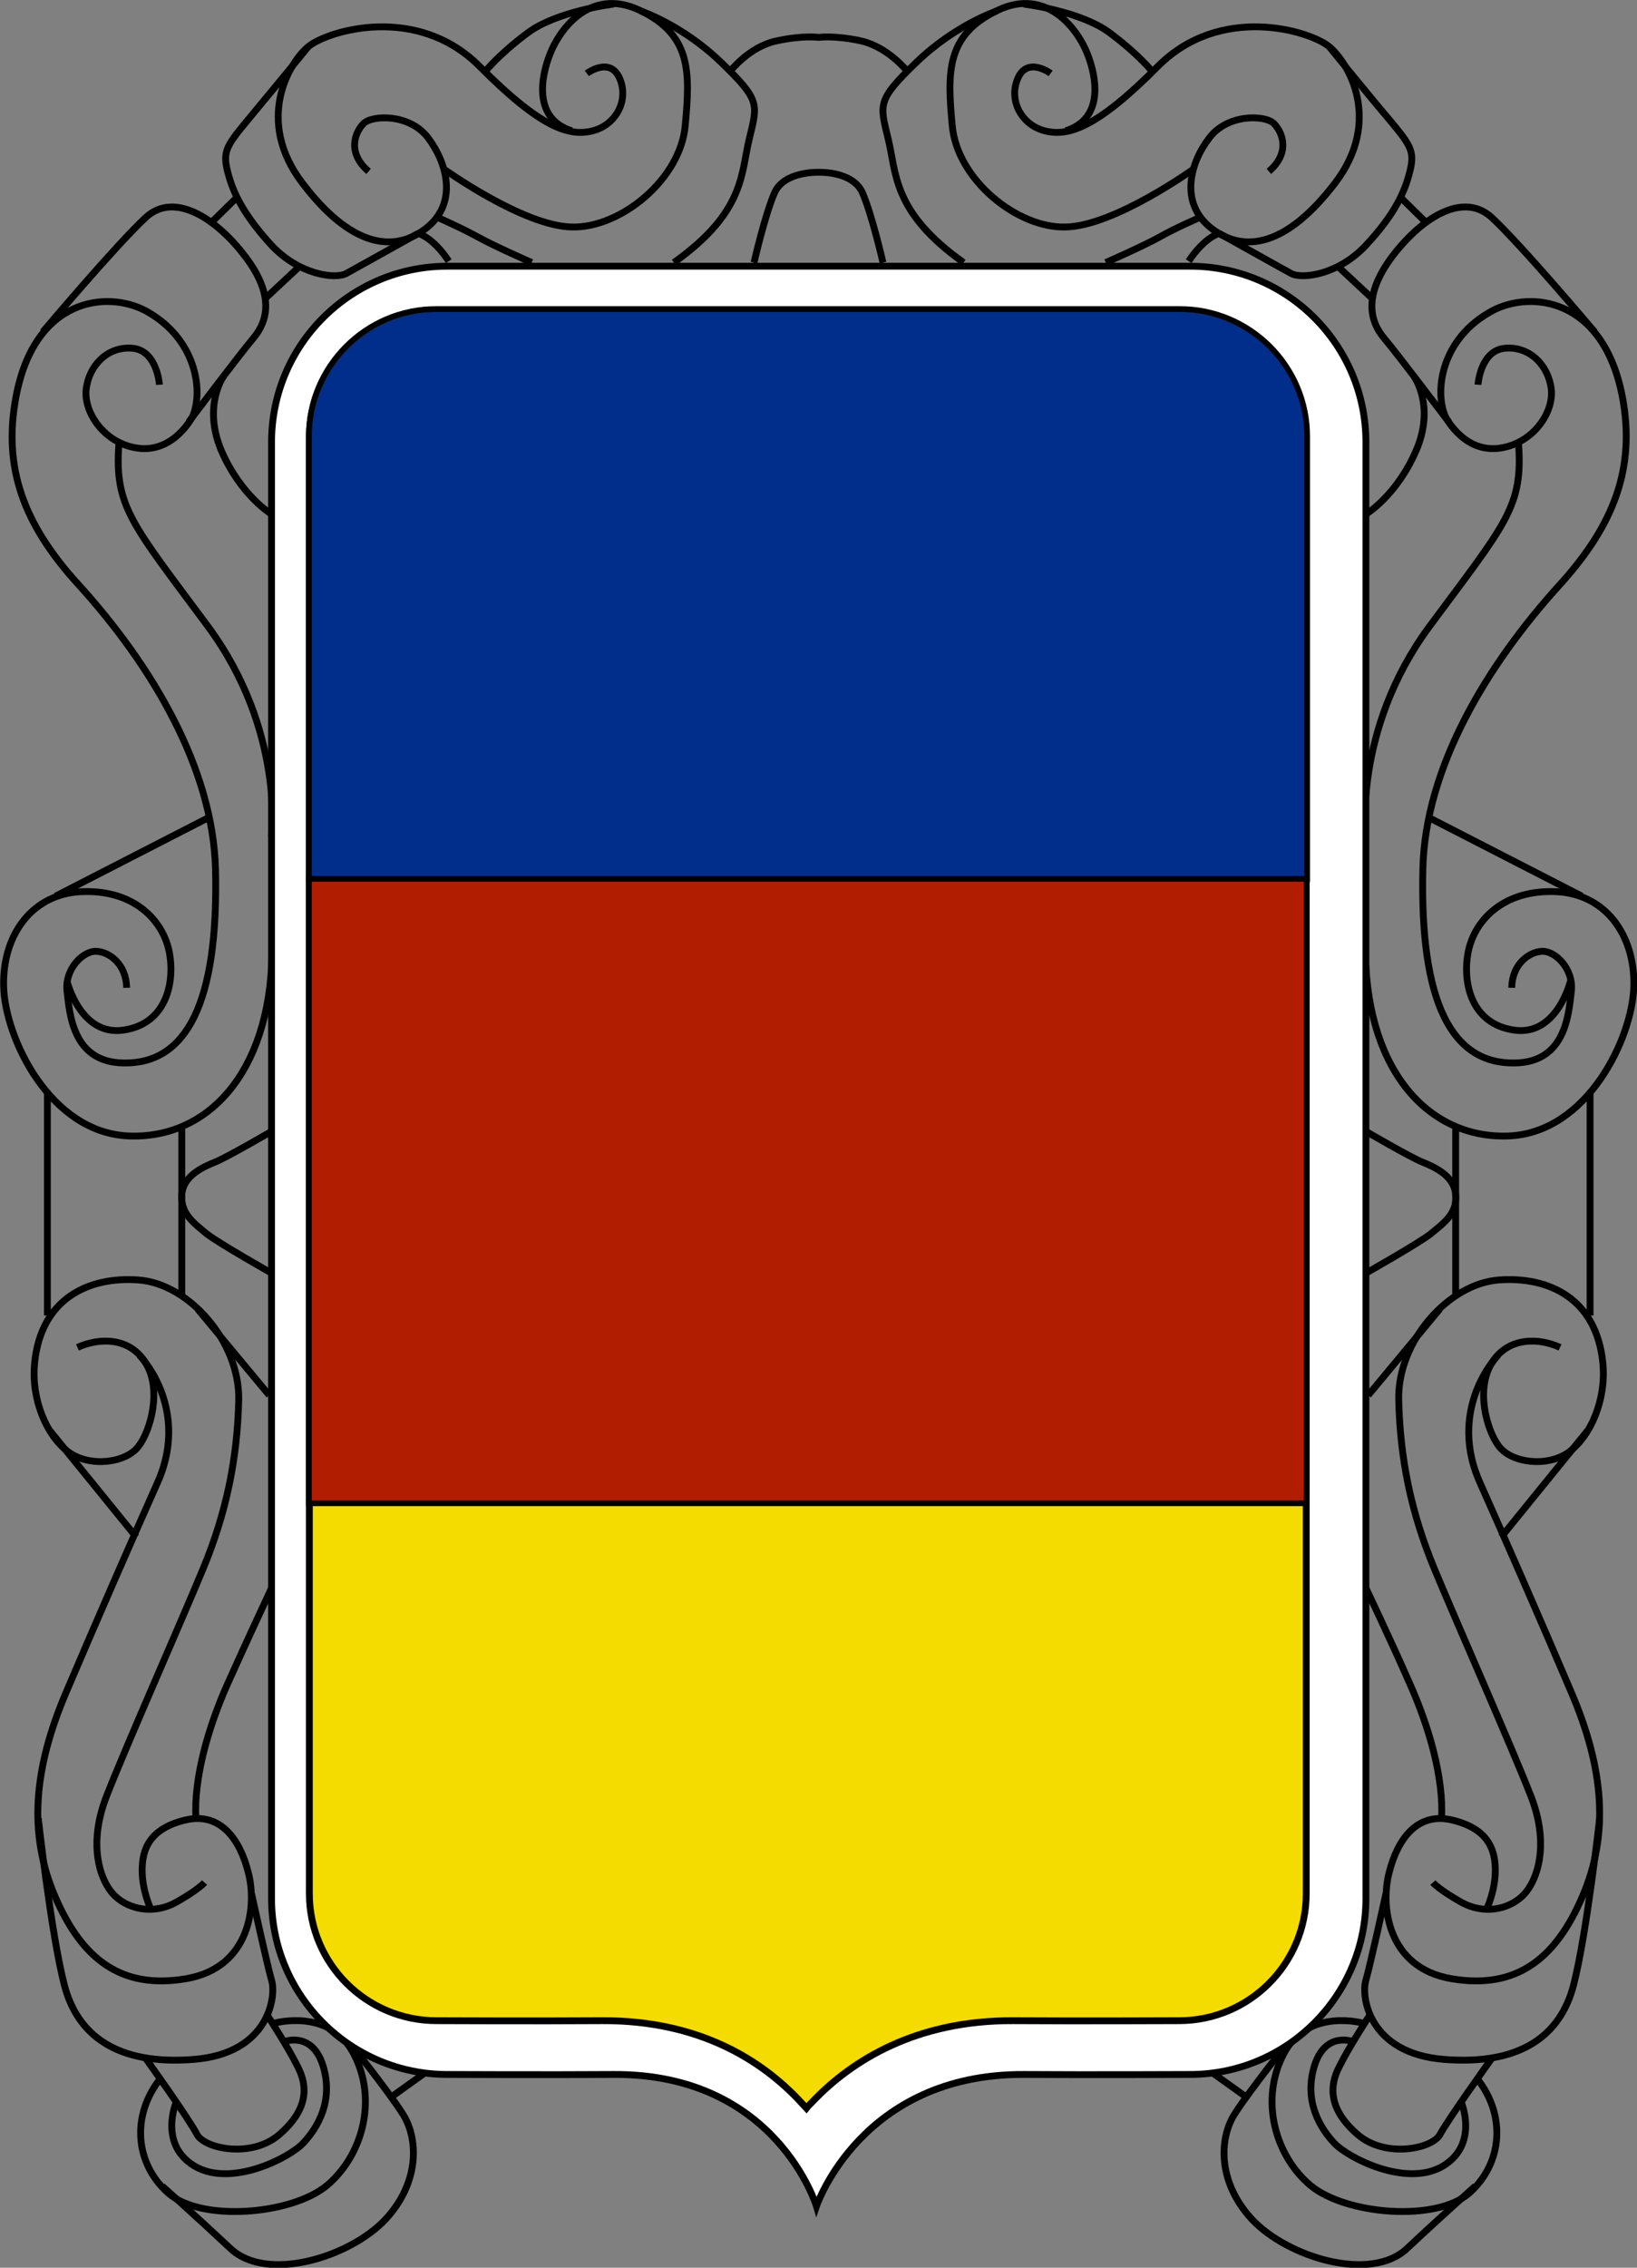 <?xml version="1.0" encoding="utf-8"?>
<!-- Generator: Adobe Illustrator 21.0.0, SVG Export Plug-In . SVG Version: 6.00 Build 0)  -->
<svg version="1.1"
	 id="Слой_1" inkscape:version="0.92.1 r15371" sodipodi:docname="spain.svg" xmlns:cc="http://creativecommons.org/ns#" xmlns:dc="http://purl.org/dc/elements/1.1/" xmlns:inkscape="http://www.inkscape.org/namespaces/inkscape" xmlns:rdf="http://www.w3.org/1999/02/22-rdf-syntax-ns#" xmlns:sodipodi="http://sodipodi.sourceforge.net/DTD/sodipodi-0.dtd" xmlns:svg="http://www.w3.org/2000/svg"
	 xmlns="http://www.w3.org/2000/svg" xmlns:xlink="http://www.w3.org/1999/xlink" x="0px" y="0px" viewBox="0 0 359.3 497.5"
	 style="enable-background:new 0 0 359.3 497.5;" xml:space="preserve">
<rect x="0" y="0" width="359.3" height="497.5" fill="#808080" stroke="none"/>
<style type="text/css">
	.st0{fill:none;stroke:#000000;stroke-width:1.5;stroke-miterlimit:3.864;}
	.st1{clip-path:url(#SVGID_2_);fill:#FFFFFF;}
	.st2{fill:#FFFFFF;stroke:#000000;stroke-width:1.5;stroke-miterlimit:3.864;}
	.st3{fill:#F4DC00;stroke:#000000;stroke-width:1.5;stroke-miterlimit:3.864;}
	.st4{fill:#002E8A;stroke:#000000;stroke-width:1.25;stroke-miterlimit:3.864;}
	.st5{fill:#B11D00;stroke:#000000;stroke-width:1.25;stroke-miterlimit:3.864;}
</style>
<sodipodi:namedview  bordercolor="#666666" borderopacity="1" gridtolerance="10" guidetolerance="10" id="namedview141" inkscape:current-layer="Слой_1" inkscape:cx="167.76793" inkscape:cy="319.2473" inkscape:pageopacity="0" inkscape:pageshadow="2" inkscape:window-height="480" inkscape:window-maximized="0" inkscape:window-width="716" inkscape:window-x="0" inkscape:window-y="0" inkscape:zoom="0.472" objecttolerance="10" pagecolor="#ffffff" showgrid="false">
	</sodipodi:namedview>
<path id="path4" inkscape:connector-curvature="0" class="st0" d="M324.4,84.4c0,0,0.5-7.5,5.9-8s9.6,3.7,10.2,9.1
	c0.5,5.4-4.5,12.3-12.1,12.9c-7.5,0.5-11.2-7.1-11.2-7.1c-2.4-5.7-0.8-17.1,10.3-23.1c8.4-4.5,24.4-3,28.6,18.9
	c2.9,15.5-1.8,27.9-13.5,40.9c-16.5,18.1-29.8,40.6-30.3,62.6c-0.7,29.5,6.4,42.8,20.1,42.6c11.4-0.1,11.9-11,12.5-15.8
	c0.5-4.8-3.5-8.8-6.4-8.7s-6.6,2.8-6.7,8"/>
<path id="path6" inkscape:connector-curvature="0" class="st0" d="M344.7,215.2c0,0-2.9,12.1-12.3,10.8s-11.4-10.2-10.2-16.9
	c1.2-6.7,7.2-13.7,18.6-13.5c11.4,0.1,18.1,9.4,17.8,20.8c-0.3,11.4-10.2,32-27.3,32.8c-17.1,0.8-31.1-13.5-31.6-39.8"/>
<line id="line8" class="st0" x1="347.2" y1="196.6" x2="313.3" y2="179.2"/>
<path id="path10" inkscape:connector-curvature="0" class="st0" d="M299.8,183.6c0,0-2.9-23.3,13.9-46.1
	c16.9-22.8,20.6-26.3,19.6-40.2"/>
<path id="path12" inkscape:connector-curvature="0" class="st0" d="M318,92.6c0,0-11-14.6-14.2-18.4s-4.5-9.4,1.6-17.7
	c6.2-8.3,15.5-14.7,22-8.8c6.4,5.9,22.6,25.1,22.6,25.1"/>
<path id="path14" inkscape:connector-curvature="0" class="st0" d="M310.3,82.5c0,0,4.8,6.5,0.5,16.4s-11,13.9-11,13.9"/>
<path id="path16" inkscape:connector-curvature="0" class="st0" d="M230.6,16.1c0,0-5.1-3.8-7.2,1.1c-2.1,4.8,0.8,10.2,5.9,11.5
	c5.1,1.3,11.3-0.5,24.9-14.2c13.7-13.7,33.2-7.8,37.5-4.3s11.8,16.3,1.3,30s-19.8,15.5-27.1,9.9c-7.2-5.6-4.6-14.5-0.5-19.8
	c4-5.4,12.3-5.1,14.2-3.2c1.9,1.9,3.7,6.4-1.1,10.5"/>
<path id="path18" inkscape:connector-curvature="0" class="st0" d="M262.1,37c0,0-17.5,12.6-28.2,12.8C223.2,50.1,210,39.3,209,27.5
	c-1.1-11.8-1.3-19.8,9.9-25.2s18,4.8,19.8,9.6c1.9,4.8,3.8,14.1-4.8,16.8"/>
<path id="path20" inkscape:connector-curvature="0" class="st0" d="M224.7,0.9c0,0,12.6,1.5,19,6.4c6.4,4.8,9.2,8.4,9.2,8.4"/>
<path id="path22" inkscape:connector-curvature="0" class="st0" d="M218.8,2.4c0,0-9.1,3-17.7,11.3c-8.6,8.3-8,9.1-6.2,16.6
	c1.9,7.5,0.8,16.1,16.6,27.3"/>
<path id="path24" inkscape:connector-curvature="0" class="st0" d="M242.7,57.6c0,0,8-3.5,11.8-5.6c3.7-2.1,9.1-4.4,9.1-4.4"/>
<path id="path26" inkscape:connector-curvature="0" class="st0" d="M267.6,51.2c0,0-3.2,0.8-6.7,6.1"/>
<path id="path28" inkscape:connector-curvature="0" class="st0" d="M267.6,51.2c0,0,13.4,7.5,15.8,8.8s10.5,0.3,16.6-6.4
	c6.2-6.7,8.3-11.5,9.4-15.8s0.5-5.6-4-11c-4.6-5.4-13.7-16.6-13.7-16.6"/>
<line id="line30" class="st0" x1="307.4" y1="43.3" x2="313.2" y2="49"/>
<line id="line32" class="st0" x1="293.6" y1="58.4" x2="301.1" y2="65.4"/>
<path id="path34" inkscape:connector-curvature="0" class="st0" d="M342.4,295.6c-4.5-2.1-11.3-2.4-14.9,3.3
	c-3.7,5.8-1.2,14.9,1.5,18.4c2.7,3.6,10.5,4.7,15.3,1.3c4.8-3.5,8.3-11.5,7.5-19.6c-1.4-14.1-11.8-19-22.8-18.2s-22.3,13.4-22,26.3
	s2.7,24.7,7.8,37c5.1,12.3,16.9,38.9,21.2,49.9c4.3,11,1.3,19-1.9,22c-3.2,3-8.6,4-13.4,1.3s-6.2-4.3-6.2-4.3"/>
<path id="path36" inkscape:connector-curvature="0" class="st0" d="M326.3,418.8c0,0,1.9-3.9,1.9-8.5s-1.6-9.1-9.4-11
	s-12.1,4.3-13.9,11.5c-1.9,7.2-0.5,20.9,13.7,23.3s22.8-4.3,28.7-18c5.9-13.7,4.8-27.9-2.4-44.8c-7.2-16.9-14.7-34-20.1-46.1
	s-0.8-22.6,4-27.9"/>
<line id="line38" class="st0" x1="348.5" y1="313.8" x2="329.5" y2="337.2"/>
<line id="line40" class="st0" x1="316" y1="287.2" x2="300.3" y2="306.1"/>
<path id="path42" inkscape:connector-curvature="0" class="st0" d="M304.2,415.4c0,0-3.4,15.5-4.4,19c-1.1,3.5,0.5,16.1,17.2,17.4
	c16.6,1.3,25.5-5.1,28.4-16.4s5.7-36.5,5.7-36.5"/>
<path id="path44" inkscape:connector-curvature="0" class="st0" d="M327.4,451.6c0,0-9.6,13.4-11.3,16.6c-1.6,3.2-12.1,5.4-18.2,0
	c-6.2-5.4-6.2-10.4-4-14.7c2.1-4.3,6.8-11.5,6.8-11.5"/>
<path id="path46" inkscape:connector-curvature="0" class="st0" d="M297,447.9c0,0-6.1-2.4-8.5,5.3c-2.4,7.8,1.3,13.7,4.3,16.9
	c2.9,3.2,15.8,9.9,23.9,5.1c8-4.8,4-14.1,4-14.1"/>
<path id="path48" inkscape:connector-curvature="0" class="st0" d="M299.4,443.9c0,0-12.2-3.6-17.6,6.6s-1.9,22.5,5.9,29
	c7.8,6.4,27.6,8,34.8,1.6c7.2-6.4,8.2-16.9,1.7-25.1"/>
<path id="path50" inkscape:connector-curvature="0" class="st0" d="M283.4,447.2c0,0-8.9,11.1-12.3,16.4c-3.5,5.3-4,15,3.7,23.3
	c7.8,8.3,26,13.9,34,6.4s15-13.7,15-13.7"/>
<line id="line52" class="st0" x1="273.6" y1="460.1" x2="265.5" y2="454.3"/>
<path id="path54" inkscape:connector-curvature="0" class="st0" d="M299.8,348.4c0,0,5.4,11.3,9.6,20.9c4.3,9.6,7.5,20.8,7,29.7"/>
<line id="line56" class="st0" x1="319.5" y1="247" x2="319.5" y2="284.4"/>
<line id="line58" class="st0" x1="349" y1="239.8" x2="349" y2="288.6"/>
<path id="path60" inkscape:connector-curvature="0" class="st0" d="M299.8,248.2c0,0,9.6,5.6,12.3,6.7c2.7,1.1,7.1,3,7.4,7.2
	c0.4,4.3-2.9,6.4-5.5,8.6c-2.7,2.1-14.2,8.6-14.2,8.6"/>
<g id="g72" transform="translate(-70.34,-1.133)">
	<g>
		<defs>
			<path id="SVGID_1_" d="M249.7,463.9l-1.2-1.3c-8.5-9.2-22.4-18-43.6-17.9c-14.2,0.1-36.4,0-36.4,0c-15.4,0-27.9-12.5-27.9-27.9
				V97.3c0-15.4,12.5-27.9,27.9-27.9h81h82c15.4,0,27.9,12.5,27.9,27.9v319.5c0,15.4-12.5,27.9-27.9,27.9c0,0-22.2,0.1-36.4,0
				c-21.2-0.1-35.3,8.6-44,17.7C250.6,462.9,250.1,463.4,249.7,463.9L249.7,463.9z"/>
		</defs>
		<clipPath id="SVGID_2_">
			<use xlink:href="#SVGID_1_"  style="overflow:visible;"/>
		</clipPath>
		<rect id="rect68" x="124.5" y="53.6" class="st1" width="260" height="409.5"/>
	</g>
	<g>
		<defs>
			<path id="SVGID_3_" d="M249.7,463.9l-1.2-1.3c-8.5-9.2-22.4-18-43.6-17.9c-14.2,0.1-36.4,0-36.4,0c-15.4,0-27.9-12.5-27.9-27.9
				V97.3c0-15.4,12.5-27.9,27.9-27.9h81h82c15.4,0,27.9,12.5,27.9,27.9v319.5c0,15.4-12.5,27.9-27.9,27.9c0,0-22.2,0.1-36.4,0
				c-21.2-0.1-35.3,8.6-44,17.7C250.6,462.9,250.1,463.4,249.7,463.9L249.7,463.9z"/>
		</defs>
		<clipPath id="SVGID_4_">
			<use xlink:href="#SVGID_3_"  style="overflow:visible;"/>
		</clipPath>
	</g>
</g>
<path id="path76" inkscape:connector-curvature="0" class="st0" d="M35,84.4c0,0-0.5-7.5-5.9-8s-9.6,3.7-10.2,9.1
	c-0.5,5.4,4.5,12.3,12.1,12.9c7.5,0.5,11.3-7.1,11.3-7.1C44.7,85.6,43,74.2,32,68.2c-8.4-4.5-24.4-3-28.5,18.9
	C0.6,102.6,5.2,115,17,128c16.5,18.1,29.7,40.6,30.3,62.6c0.7,29.5-6.4,42.8-20.1,42.6c-11.4-0.1-11.9-11-12.5-15.8
	c-0.5-4.8,3.5-8.8,6.4-8.7s6.6,2.8,6.7,8"/>
<path id="path78" inkscape:connector-curvature="0" class="st0" d="M14.7,215.2c0,0,2.9,12.1,12.3,10.8s11.4-10.2,10.2-16.9
	s-7.2-13.7-18.6-13.5C7.2,195.7,0.5,205,0.8,216.4c0.3,11.4,10.2,32,27.3,32.8c17.2,0.8,31.1-13.5,31.6-39.8"/>
<line id="line80" class="st0" x1="12.2" y1="196.6" x2="46.1" y2="179.2"/>
<path id="path82" inkscape:connector-curvature="0" class="st0" d="M59.6,183.6c0,0,2.9-23.3-13.9-46.1
	c-16.9-22.8-20.6-26.3-19.6-40.2"/>
<path id="path84" inkscape:connector-curvature="0" class="st0" d="M41.4,92.6c0,0,11-14.6,14.2-18.4s4.6-9.4-1.6-17.7
	s-15.6-14.7-22-8.8S9.4,72.8,9.4,72.8"/>
<path id="path86" inkscape:connector-curvature="0" class="st0" d="M49.1,82.5c0,0-4.7,6.5-0.5,16.4c4.3,9.9,11,13.9,11,13.9"/>
<path id="path88" inkscape:connector-curvature="0" class="st0" d="M128.8,16.1c0,0,5.1-3.8,7.2,1.1c2.1,4.8-0.8,10.2-5.9,11.5
	c-5.1,1.3-11.3-0.5-24.9-14.2C91.5,0.8,72,6.7,67.7,10.2s-11.8,16.3-1.3,30c10.4,13.7,19.8,15.5,27.1,9.9c7.2-5.6,4.5-14.5,0.5-19.8
	c-4-5.4-12.3-5.1-14.2-3.2c-1.9,1.9-3.7,6.4,1.1,10.5"/>
<path id="path90" inkscape:connector-curvature="0" class="st0" d="M97.3,37c0,0,17.5,12.6,28.2,12.8c10.7,0.3,23.9-10.5,24.9-22.3
	c1.1-11.8,1.3-19.8-9.9-25.2c-11.3-5.4-18,4.8-19.8,9.6c-1.9,4.8-3.8,14.1,4.8,16.8"/>
<path id="path92" inkscape:connector-curvature="0" class="st0" d="M134.7,0.9c0,0-12.6,1.5-19,6.4c-6.4,4.8-9.2,8.4-9.2,8.4"/>
<path id="path94" inkscape:connector-curvature="0" class="st0" d="M140.6,2.4c0,0,9.1,3,17.7,11.3c8.6,8.3,8,9.1,6.2,16.6
	c-1.9,7.5-0.8,16.1-16.6,27.3"/>
<path id="path96" inkscape:connector-curvature="0" class="st0" d="M116.7,57.6c0,0-8-3.5-11.8-5.6s-9.1-4.4-9.1-4.4"/>
<path id="path98" inkscape:connector-curvature="0" class="st0" d="M91.8,51.2c0,0,3.2,0.8,6.7,6.1"/>
<path id="path100" inkscape:connector-curvature="0" class="st0" d="M91.8,51.2c0,0-13.4,7.5-15.8,8.8s-10.5,0.3-16.6-6.4
	S51.1,42.1,50,37.8c-1.1-4.3-0.5-5.6,4-11s13.7-16.6,13.7-16.6"/>
<line id="line102" class="st0" x1="52" y1="43.3" x2="46.2" y2="49"/>
<line id="line104" class="st0" x1="65.8" y1="58.4" x2="58.3" y2="65.4"/>
<path id="path106" inkscape:connector-curvature="0" class="st0" d="M17,295.6c4.6-2.1,11.3-2.4,14.9,3.3c3.7,5.8,1.2,14.9-1.5,18.4
	c-2.7,3.6-10.5,4.7-15.3,1.3c-4.8-3.5-8.3-11.5-7.5-19.6c1.4-14.1,11.8-19,22.8-18.2s22.2,13.4,22,26.3c-0.3,12.9-2.7,24.7-7.8,37
	S27.7,383,23.4,394s-1.3,19,1.9,22s8.6,4,13.4,1.3s6.2-4.3,6.2-4.3"/>
<path id="path108" inkscape:connector-curvature="0" class="st0" d="M33.1,418.8c0,0-1.9-3.9-1.9-8.5s1.6-9.1,9.4-11
	s12.1,4.3,13.9,11.5c1.9,7.2,0.5,20.9-13.7,23.3s-22.8-4.3-28.7-18s-4.8-27.9,2.4-44.8s14.7-34,20.1-46.1s0.8-22.6-4-27.9"/>
<line id="line110" class="st0" x1="10.9" y1="313.8" x2="29.9" y2="337.2"/>
<line id="line112" class="st0" x1="43.4" y1="287.2" x2="59.1" y2="306.1"/>
<path id="path114" inkscape:connector-curvature="0" class="st0" d="M55.2,415.4c0,0,3.4,15.5,4.4,19c1.1,3.5-0.5,16.1-17.1,17.4
	s-25.5-5.1-28.4-16.4s-5.7-36.5-5.7-36.5"/>
<path id="path116" inkscape:connector-curvature="0" class="st0" d="M32,451.6c0,0,9.6,13.4,11.2,16.6s12.1,5.4,18.2,0
	c6.2-5.4,6.2-10.4,4-14.7c-2.1-4.3-6.8-11.5-6.8-11.5"/>
<path id="path118" inkscape:connector-curvature="0" class="st0" d="M62.4,447.9c0,0,6.1-2.4,8.5,5.3c2.4,7.8-1.3,13.7-4.3,16.9
	c-2.9,3.2-15.8,9.9-23.9,5.1c-8-4.8-4-14.1-4-14.1"/>
<path id="path120" inkscape:connector-curvature="0" class="st0" d="M60,443.9c0,0,12.2-3.6,17.6,6.6s1.9,22.5-5.9,29
	c-7.8,6.4-27.6,8-34.8,1.6s-8.2-16.9-1.7-25.1"/>
<path id="path122" inkscape:connector-curvature="0" class="st0" d="M76,447.2c0,0,8.9,11.1,12.3,16.4c3.5,5.3,4,15-3.7,23.3
	c-7.8,8.3-26,13.9-34,6.4s-15-13.7-15-13.7"/>
<line id="line124" class="st0" x1="85.8" y1="460.1" x2="93.9" y2="454.3"/>
<path id="path126" inkscape:connector-curvature="0" class="st0" d="M59.6,348.4c0,0-5.3,11.3-9.6,20.9s-7.5,20.8-7,29.7"/>
<line id="line128" class="st0" x1="39.9" y1="247" x2="39.9" y2="284.4"/>
<line id="line130" class="st0" x1="10.4" y1="239.8" x2="10.4" y2="288.6"/>
<path id="path132" inkscape:connector-curvature="0" class="st0" d="M59.6,248.2c0,0-9.6,5.6-12.3,6.7c-2.7,1.1-7.1,3-7.4,7.2
	c-0.3,4.3,2.9,6.4,5.5,8.6c2.7,2.1,14.2,8.6,14.2,8.6"/>
<g>
	<path id="path134" inkscape:connector-curvature="0" class="st2" d="M179.2,484c0,0-8.8-29.1-44.5-28.9c-14.2,0.1-36.5,0-36.5,0
		c-21.3,0-38.6-17.3-38.6-38.6V97c0-21.3,17.3-38.6,38.6-38.6h163c21.3,0,38.6,17.3,38.6,38.6v319.5c0,21.3-17.3,38.6-38.6,38.6
		c0,0-22.2,0.1-36.4,0C189,454.9,179.2,484,179.2,484z"/>
	<path id="path74" inkscape:connector-curvature="0" class="st3" d="M177,462.5l-1.2-1.3c-8.5-9.2-22.4-18-43.6-17.9
		c-14.2,0.1-36.4,0-36.4,0c-15.4,0-27.9-12.5-27.9-27.9V95.9C67.9,80.5,80.4,68,95.8,68h163c15.4,0,27.9,12.5,27.9,27.9v319.5
		c0,15.4-12.5,27.9-27.9,27.9c0,0-22.2,0.1-36.4,0c-21.2-0.1-35.3,8.6-44,17.7C177.9,461.5,177.4,462,177,462.5L177,462.5z"/>
</g>
<path id="path136" inkscape:connector-curvature="0" class="st0" d="M165.5,57.6c0,0,2.4-10.5,4.5-15.3s9.7-4.5,9.7-4.5
	s7.5-0.3,9.6,4.5s4.5,15.3,4.5,15.3"/>
<path id="path138" inkscape:connector-curvature="0" class="st0" d="M199.1,15.6c0,0-4.1-5.2-10-6.6c-5.9-1.3-9.4-0.8-9.4-0.8
	s-3.5-0.5-9.4,0.8s-10,6.6-10,6.6"/>
<path class="st4" d="M286.8,192.9h-219V95.7c0-15.3,12.5-27.9,27.9-27.9h163.3c15.3,0,27.9,12.5,27.9,27.9V192.9z"/>
<rect x="67.8" y="192.8" class="st5" width="219" height="137"/>
</svg>
